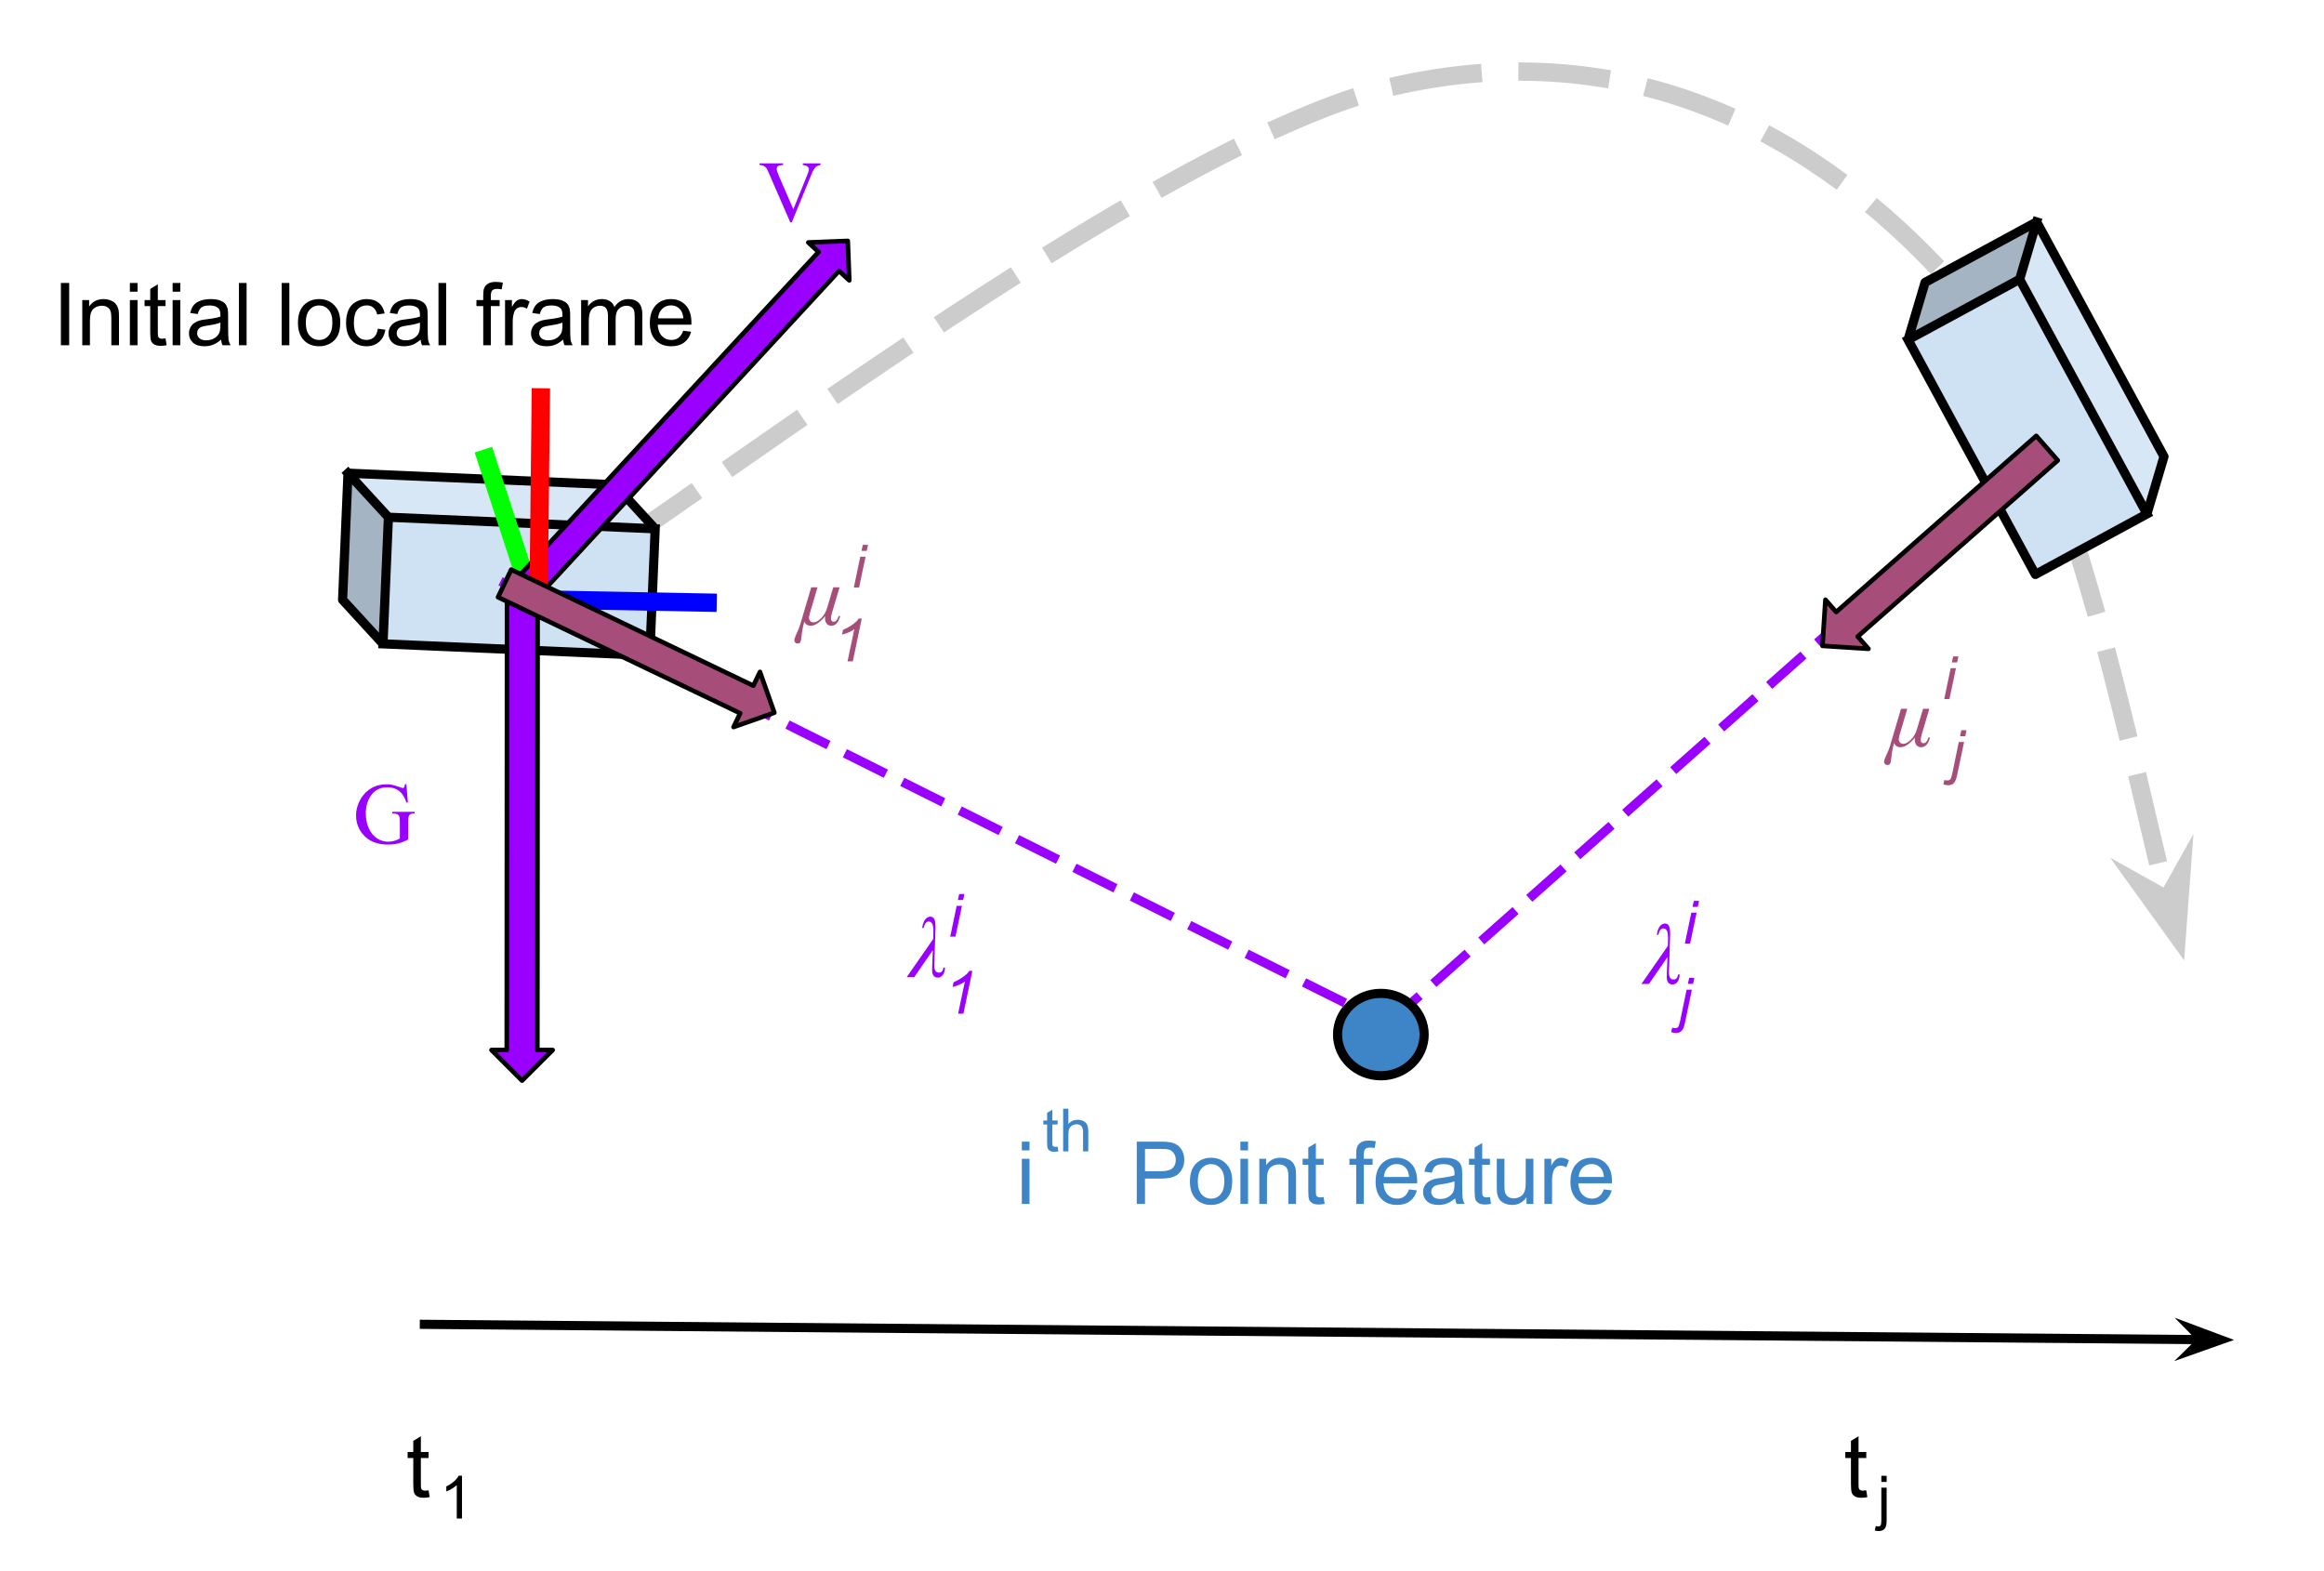 <?xml version="1.0" standalone="yes"?>

<svg version="1.1" viewBox="0.0 0.0 507.21 342.845" fill="none" stroke="none" stroke-linecap="square" stroke-miterlimit="10" xmlns="http://www.w3.org/2000/svg" xmlns:xlink="http://www.w3.org/1999/xlink"><clipPath id="p.0"><path d="m0 0l507.21 0l0 342.845l-507.21 0l0 -342.845z" clip-rule="nonzero"></path></clipPath><g clip-path="url(#p.0)"><path fill="#000000" fill-opacity="0.0" d="m0 0l507.21 0l0 342.845l-507.21 0z" fill-rule="nonzero"></path><path fill="#000000" fill-opacity="0.0" d="m114.026 132.844c31.656 -18.993 138.037 -102.01 189.934 -113.955c51.897 -11.945 92.661 10.497 121.449 42.283c28.788 31.787 42.732 123.699 51.278 148.438" fill-rule="nonzero"></path><path stroke="#cccccc" stroke-width="4.0" stroke-linejoin="round" stroke-linecap="butt" stroke-dasharray="16.0,12.0" d="m114.026 132.844c31.656 -18.993 138.037 -102.01 189.934 -113.955c51.897 -11.945 92.661 10.497 121.449 42.283c14.394 15.893 25.077 46.818 33.23 76.862c4.076 15.022 7.52 29.824 10.479 42.416c0.74 3.148 1.449 6.158 2.131 8.999c0.341 1.42 0.674 2.799 1.001 4.131c0.164 0.666 0.325 1.32 0.486 1.963l0.221 0.877" fill-rule="evenodd"></path><path fill="#cccccc" stroke="#cccccc" stroke-width="4.0" stroke-linecap="butt" d="m472.956 196.419l-5.553 -3.104l7.693 10.668l0.964 -13.117z" fill-rule="evenodd"></path><path fill="#cfe2f3" d="m142.992 115.413l-58.221 -2.529l-1.181 27.638l58.221 2.529z" fill-rule="nonzero"></path><path fill="#a5b4c2" d="m84.772 112.884l-8.819 -9.613l-1.181 27.638l8.819 9.613z" fill-rule="nonzero"></path><path fill="#d8e7f5" d="m142.992 115.413l-8.819 -9.613l-58.221 -2.529l8.819 9.613z" fill-rule="nonzero"></path><path fill="#000000" fill-opacity="0.0" d="m142.992 115.413l-8.819 -9.613l-58.221 -2.529l-1.181 27.638l8.819 9.613l58.221 2.529zm0 0l-58.221 -2.529l-8.819 -9.613m8.819 9.613l-1.181 27.638" fill-rule="nonzero"></path><path stroke="#000000" stroke-width="2.0" stroke-linejoin="round" stroke-linecap="butt" d="m142.992 115.413l-8.819 -9.613l-58.221 -2.529l-1.181 27.638l8.819 9.613l58.221 2.529zm0 0l-58.221 -2.529l-8.819 -9.613m8.819 9.613l-1.181 27.638" fill-rule="nonzero"></path><path fill="#000000" fill-opacity="0.0" d="m445.202 97.159l-143.937 127.748" fill-rule="nonzero"></path><path stroke="#9900ff" stroke-width="2.0" stroke-linejoin="round" stroke-linecap="butt" stroke-dasharray="8.0,6.0" d="m445.202 97.159l-143.937 127.748" fill-rule="nonzero"></path><path fill="#000000" fill-opacity="0.0" d="m163.562 48.434l-161.039 0l0 62.961l161.039 0z" fill-rule="nonzero"></path><path fill="#000000" d="m13.288 75.354l0 -13.594l1.812 0l0 13.594l-1.812 0zm4.668 0l0 -9.859l1.5 0l0 1.406q1.094 -1.625 3.141 -1.625q0.891 0 1.641 0.328q0.75 0.312 1.109 0.844q0.375 0.516 0.531 1.219q0.094 0.469 0.094 1.625l0 6.062l-1.672 0l0 -6.0q0 -1.016 -0.203 -1.516q-0.188 -0.516 -0.688 -0.812q-0.5 -0.297 -1.172 -0.297q-1.062 0 -1.844 0.672q-0.766 0.672 -0.766 2.578l0 5.375l-1.672 0zm10.391 -11.688l0 -1.906l1.672 0l0 1.906l-1.672 0zm0 11.688l0 -9.859l1.672 0l0 9.859l-1.672 0zm7.785 -1.5l0.234 1.484q-0.703 0.141 -1.266 0.141q-0.906 0 -1.406 -0.281q-0.5 -0.297 -0.703 -0.75q-0.203 -0.469 -0.203 -1.984l0 -5.656l-1.234 0l0 -1.312l1.234 0l0 -2.438l1.656 -1.0l0 3.438l1.688 0l0 1.312l-1.688 0l0 5.75q0 0.719 0.078 0.922q0.094 0.203 0.297 0.328q0.203 0.125 0.578 0.125q0.266 0 0.734 -0.078zm1.543 -10.188l0 -1.906l1.672 0l0 1.906l-1.672 0zm0 11.688l0 -9.859l1.672 0l0 9.859l-1.672 0zm10.567 -1.219q-0.938 0.797 -1.797 1.125q-0.859 0.312 -1.844 0.312q-1.609 0 -2.484 -0.781q-0.875 -0.797 -0.875 -2.031q0 -0.734 0.328 -1.328q0.328 -0.594 0.859 -0.953q0.531 -0.359 1.203 -0.547q0.5 -0.141 1.484 -0.25q2.031 -0.25 2.984 -0.578q0 -0.344 0 -0.438q0 -1.016 -0.469 -1.438q-0.641 -0.562 -1.906 -0.562q-1.172 0 -1.734 0.406q-0.562 0.406 -0.828 1.469l-1.641 -0.234q0.234 -1.047 0.734 -1.688q0.516 -0.641 1.469 -0.984q0.969 -0.359 2.25 -0.359q1.266 0 2.047 0.297q0.781 0.297 1.156 0.75q0.375 0.453 0.516 1.141q0.094 0.422 0.094 1.531l0 2.234q0 2.328 0.094 2.953q0.109 0.609 0.438 1.172l-1.75 0q-0.266 -0.516 -0.328 -1.219zm-0.141 -3.719q-0.906 0.359 -2.734 0.625q-1.031 0.141 -1.453 0.328q-0.422 0.188 -0.656 0.547q-0.234 0.359 -0.234 0.797q0 0.672 0.5 1.125q0.516 0.438 1.484 0.438q0.969 0 1.719 -0.422q0.75 -0.438 1.109 -1.156q0.266 -0.578 0.266 -1.672l0 -0.609zm4.048 4.938l0 -13.594l1.672 0l0 13.594l-1.672 0zm9.328 0l0 -13.594l1.672 0l0 13.594l-1.672 0zm3.551 -4.922q0 -2.734 1.531 -4.062q1.266 -1.094 3.094 -1.094q2.031 0 3.312 1.344q1.297 1.328 1.297 3.672q0 1.906 -0.578 3.0q-0.562 1.078 -1.656 1.688q-1.078 0.594 -2.375 0.594q-2.062 0 -3.344 -1.328q-1.281 -1.328 -1.281 -3.812zm1.719 0q0 1.891 0.828 2.828q0.828 0.938 2.078 0.938q1.25 0 2.062 -0.938q0.828 -0.953 0.828 -2.891q0 -1.828 -0.828 -2.766q-0.828 -0.938 -2.062 -0.938q-1.25 0 -2.078 0.938q-0.828 0.938 -0.828 2.828zm15.719 1.312l1.641 0.219q-0.266 1.688 -1.375 2.656q-1.109 0.953 -2.734 0.953q-2.016 0 -3.25 -1.312q-1.219 -1.328 -1.219 -3.797q0 -1.594 0.516 -2.781q0.531 -1.203 1.609 -1.797q1.094 -0.609 2.359 -0.609q1.609 0 2.625 0.812q1.016 0.812 1.312 2.312l-1.625 0.25q-0.234 -1.0 -0.828 -1.5q-0.594 -0.5 -1.422 -0.5q-1.266 0 -2.062 0.906q-0.781 0.906 -0.781 2.859q0 1.984 0.766 2.891q0.766 0.891 1.984 0.891q0.984 0 1.641 -0.594q0.656 -0.609 0.844 -1.859zm9.328 2.391q-0.938 0.797 -1.797 1.125q-0.859 0.312 -1.844 0.312q-1.609 0 -2.484 -0.781q-0.875 -0.797 -0.875 -2.031q0 -0.734 0.328 -1.328q0.328 -0.594 0.859 -0.953q0.531 -0.359 1.203 -0.547q0.5 -0.141 1.484 -0.25q2.031 -0.25 2.984 -0.578q0 -0.344 0 -0.438q0 -1.016 -0.469 -1.438q-0.641 -0.562 -1.906 -0.562q-1.172 0 -1.734 0.406q-0.562 0.406 -0.828 1.469l-1.641 -0.234q0.234 -1.047 0.734 -1.688q0.516 -0.641 1.469 -0.984q0.969 -0.359 2.25 -0.359q1.266 0 2.047 0.297q0.781 0.297 1.156 0.75q0.375 0.453 0.516 1.141q0.094 0.422 0.094 1.531l0 2.234q0 2.328 0.094 2.953q0.109 0.609 0.438 1.172l-1.75 0q-0.266 -0.516 -0.328 -1.219zm-0.141 -3.719q-0.906 0.359 -2.734 0.625q-1.031 0.141 -1.453 0.328q-0.422 0.188 -0.656 0.547q-0.234 0.359 -0.234 0.797q0 0.672 0.5 1.125q0.516 0.438 1.484 0.438q0.969 0 1.719 -0.422q0.75 -0.438 1.109 -1.156q0.266 -0.578 0.266 -1.672l0 -0.609zm4.048 4.938l0 -13.594l1.672 0l0 13.594l-1.672 0zm9.766 0l0 -8.547l-1.484 0l0 -1.312l1.484 0l0 -1.047q0 -0.984 0.172 -1.469q0.234 -0.656 0.844 -1.047q0.609 -0.406 1.703 -0.406q0.703 0 1.562 0.156l-0.25 1.469q-0.516 -0.094 -0.984 -0.094q-0.766 0 -1.078 0.328q-0.312 0.312 -0.312 1.203l0 0.906l1.922 0l0 1.312l-1.922 0l0 8.547l-1.656 0zm4.761 0l0 -9.859l1.5 0l0 1.5q0.578 -1.047 1.062 -1.375q0.484 -0.344 1.078 -0.344q0.844 0 1.719 0.547l-0.578 1.547q-0.609 -0.359 -1.234 -0.359q-0.547 0 -0.984 0.328q-0.422 0.328 -0.609 0.906q-0.281 0.891 -0.281 1.953l0 5.156l-1.672 0zm12.666 -1.219q-0.938 0.797 -1.797 1.125q-0.859 0.312 -1.844 0.312q-1.609 0 -2.484 -0.781q-0.875 -0.797 -0.875 -2.031q0 -0.734 0.328 -1.328q0.328 -0.594 0.859 -0.953q0.531 -0.359 1.203 -0.547q0.5 -0.141 1.484 -0.25q2.031 -0.25 2.984 -0.578q0 -0.344 0 -0.438q0 -1.016 -0.469 -1.438q-0.641 -0.562 -1.906 -0.562q-1.172 0 -1.734 0.406q-0.562 0.406 -0.828 1.469l-1.641 -0.234q0.234 -1.047 0.734 -1.688q0.516 -0.641 1.469 -0.984q0.969 -0.359 2.25 -0.359q1.266 0 2.047 0.297q0.781 0.297 1.156 0.75q0.375 0.453 0.516 1.141q0.094 0.422 0.094 1.531l0 2.234q0 2.328 0.094 2.953q0.109 0.609 0.438 1.172l-1.75 0q-0.266 -0.516 -0.328 -1.219zm-0.141 -3.719q-0.906 0.359 -2.734 0.625q-1.031 0.141 -1.453 0.328q-0.422 0.188 -0.656 0.547q-0.234 0.359 -0.234 0.797q0 0.672 0.5 1.125q0.516 0.438 1.484 0.438q0.969 0 1.719 -0.422q0.75 -0.438 1.109 -1.156q0.266 -0.578 0.266 -1.672l0 -0.609zm4.079 4.938l0 -9.859l1.5 0l0 1.391q0.453 -0.719 1.219 -1.156q0.781 -0.453 1.766 -0.453q1.094 0 1.797 0.453q0.703 0.453 0.984 1.281q1.172 -1.734 3.047 -1.734q1.469 0 2.25 0.812q0.797 0.812 0.797 2.5l0 6.766l-1.672 0l0 -6.203q0 -1.0 -0.156 -1.438q-0.156 -0.453 -0.594 -0.719q-0.422 -0.266 -1.0 -0.266q-1.031 0 -1.719 0.688q-0.688 0.688 -0.688 2.219l0 5.719l-1.672 0l0 -6.406q0 -1.109 -0.406 -1.656q-0.406 -0.562 -1.344 -0.562q-0.703 0 -1.312 0.375q-0.594 0.359 -0.859 1.078q-0.266 0.719 -0.266 2.062l0 5.109l-1.672 0zm22.291 -3.172l1.719 0.219q-0.406 1.5 -1.516 2.344q-1.094 0.828 -2.812 0.828q-2.156 0 -3.422 -1.328q-1.266 -1.328 -1.266 -3.734q0 -2.484 1.266 -3.859q1.281 -1.375 3.328 -1.375q1.984 0 3.234 1.344q1.25 1.344 1.25 3.797q0 0.141 -0.016 0.438l-7.344 0q0.094 1.625 0.922 2.484q0.828 0.859 2.062 0.859q0.906 0 1.547 -0.469q0.656 -0.484 1.047 -1.547zm-5.484 -2.703l5.5 0q-0.109 -1.234 -0.625 -1.859q-0.797 -0.969 -2.078 -0.969q-1.141 0 -1.938 0.781q-0.781 0.766 -0.859 2.047z" fill-rule="nonzero"></path><path fill="#000000" fill-opacity="0.0" d="m116.416 131.628l-10.299 -31.591" fill-rule="nonzero"></path><path stroke="#00ff00" stroke-width="4.0" stroke-linejoin="round" stroke-linecap="butt" d="m116.416 131.628l-10.299 -31.591" fill-rule="nonzero"></path><path fill="#000000" fill-opacity="0.0" d="m114.021 130.77l40.409 0.756" fill-rule="nonzero"></path><path stroke="#0000ff" stroke-width="4.0" stroke-linejoin="round" stroke-linecap="butt" d="m114.021 130.77l40.409 0.756" fill-rule="nonzero"></path><path fill="#cfe2f3" d="m468.571 112.174l-27.786 -51.221l-24.354 13.205l27.786 51.221z" fill-rule="nonzero"></path><path fill="#a5b4c2" d="m440.785 60.953l3.715 -12.519l-24.354 13.205l-3.715 12.519z" fill-rule="nonzero"></path><path fill="#d8e7f5" d="m468.571 112.174l3.715 -12.519l-27.786 -51.221l-3.715 12.519z" fill-rule="nonzero"></path><path fill="#000000" fill-opacity="0.0" d="m468.571 112.174l3.715 -12.519l-27.786 -51.221l-24.354 13.205l-3.715 12.519l27.786 51.221zm0 0l-27.786 -51.221l3.715 -12.519m-3.715 12.519l-24.354 13.205" fill-rule="nonzero"></path><path stroke="#000000" stroke-width="2.0" stroke-linejoin="round" stroke-linecap="butt" d="m468.571 112.174l3.715 -12.519l-27.786 -51.221l-24.354 13.205l-3.715 12.519l27.786 51.221zm0 0l-27.786 -51.221l3.715 -12.519m-3.715 12.519l-24.354 13.205" fill-rule="nonzero"></path><path fill="#9900ff" d="m113.969 133.957l69.154 -74.83l2.236 2.071l-0.335 -8.618l-8.61 0.335l2.236 2.071l-69.154 74.83z" fill-rule="nonzero"></path><path stroke="#000000" stroke-width="1.0" stroke-linejoin="round" stroke-linecap="butt" d="m113.969 133.957l69.154 -74.83l2.236 2.071l-0.335 -8.618l-8.61 0.335l2.236 2.071l-69.154 74.83z" fill-rule="nonzero"></path><path fill="#000000" fill-opacity="0.0" d="m299.651 21.308l-143.055 0l0 31.496l143.055 0z" fill-rule="nonzero"></path><path fill="#9900ff" d="m179.08 35.65l0 0.344q-0.656 0.125 -1.0 0.422q-0.5 0.453 -0.875 1.391l-4.391 10.703l-0.344 0l-4.719 -10.844q-0.359 -0.828 -0.5 -1.016q-0.234 -0.281 -0.578 -0.438q-0.328 -0.172 -0.906 -0.219l0 -0.344l5.141 0l0 0.344q-0.875 0.078 -1.141 0.297q-0.25 0.203 -0.25 0.547q0 0.469 0.422 1.438l3.203 7.391l2.969 -7.297q0.438 -1.062 0.438 -1.484q0 -0.266 -0.281 -0.516q-0.266 -0.25 -0.906 -0.344q-0.047 -0.016 -0.156 -0.031l0 -0.344l3.875 0z" fill-rule="nonzero"></path><path fill="#000000" fill-opacity="0.0" d="m118.029 86.732l-0.472 42.709" fill-rule="nonzero"></path><path stroke="#ff0000" stroke-width="4.0" stroke-linejoin="round" stroke-linecap="butt" d="m118.029 86.732l-0.472 42.709" fill-rule="nonzero"></path><path fill="#3d85c6" d="m301.368 234.791l0 0c5.218 0 9.449 -4.026 9.449 -8.992l0 0c0 -2.385 -0.995 -4.672 -2.767 -6.358c-1.772 -1.686 -4.175 -2.634 -6.681 -2.634l0 0c-5.218 0 -9.449 4.026 -9.449 8.992l0 0c0 4.966 4.23 8.992 9.449 8.992z" fill-rule="nonzero"></path><path stroke="#000000" stroke-width="2.0" stroke-linejoin="round" stroke-linecap="butt" d="m301.368 234.791l0 0c5.218 0 9.449 -4.026 9.449 -8.992l0 0c0 -2.385 -0.995 -4.672 -2.767 -6.358c-1.772 -1.686 -4.175 -2.634 -6.681 -2.634l0 0c-5.218 0 -9.449 4.026 -9.449 8.992l0 0c0 4.966 4.23 8.992 9.449 8.992z" fill-rule="nonzero"></path><path fill="#a64d79" d="m444.411 95.13l-43.664 38.445l-2.346 -2.677l-0.651 10.059l10.037 0.649l-2.346 -2.677l43.664 -38.445z" fill-rule="nonzero"></path><path stroke="#000000" stroke-width="1.0" stroke-linejoin="round" stroke-linecap="butt" d="m444.411 95.13l-43.664 38.445l-2.346 -2.677l-0.651 10.059l10.037 0.649l-2.346 -2.677l43.664 -38.445z" fill-rule="nonzero"></path><path fill="#000000" fill-opacity="0.0" d="m455.648 235.838l-242.898 0l0 62.961l242.898 0z" fill-rule="nonzero"></path><path fill="#3d85c6" d="m223.016 251.071l0 -1.906l1.672 0l0 1.906l-1.672 0zm0 11.688l0 -9.859l1.672 0l0 9.859l-1.672 0zm25.081 0l0 -13.594l5.125 0q1.359 0 2.078 0.125q1 0.172 1.672 0.641q0.672 0.469 1.078 1.312q0.422 0.844 0.422 1.844q0 1.734 -1.109 2.938q-1.094 1.203 -3.984 1.203l-3.484 0l0 5.531l-1.797 0zm1.797 -7.141l3.516 0q1.75 0 2.469 -0.641q0.734 -0.656 0.734 -1.828q0 -0.859 -0.438 -1.469q-0.422 -0.609 -1.125 -0.797q-0.453 -0.125 -1.672 -0.125l-3.484 0l0 4.859zm9.803 2.219q0 -2.734 1.531 -4.062q1.266 -1.094 3.094 -1.094q2.031 0 3.312 1.344q1.297 1.328 1.297 3.672q0 1.906 -0.578 3.0q-0.562 1.078 -1.656 1.688q-1.078 0.594 -2.375 0.594q-2.062 0 -3.344 -1.328q-1.281 -1.328 -1.281 -3.812zm1.719 0q0 1.891 0.828 2.828q0.828 0.938 2.078 0.938q1.25 0 2.062 -0.938q0.828 -0.953 0.828 -2.891q0 -1.828 -0.828 -2.766q-0.828 -0.938 -2.062 -0.938q-1.25 0 -2.078 0.938q-0.828 0.938 -0.828 2.828zm9.298 -6.766l0 -1.906l1.672 0l0 1.906l-1.672 0zm0 11.688l0 -9.859l1.672 0l0 9.859l-1.672 0zm4.129 0l0 -9.859l1.5 0l0 1.406q1.094 -1.625 3.141 -1.625q0.891 0 1.641 0.328q0.75 0.312 1.109 0.844q0.375 0.516 0.531 1.219q0.094 0.469 0.094 1.625l0 6.062l-1.672 0l0 -6.0q0 -1.016 -0.203 -1.516q-0.188 -0.516 -0.688 -0.812q-0.5 -0.297 -1.172 -0.297q-1.062 0 -1.844 0.672q-0.766 0.672 -0.766 2.578l0 5.375l-1.672 0zm14.032 -1.5l0.234 1.484q-0.703 0.141 -1.266 0.141q-0.906 0 -1.406 -0.281q-0.5 -0.297 -0.703 -0.75q-0.203 -0.469 -0.203 -1.984l0 -5.656l-1.234 0l0 -1.312l1.234 0l0 -2.438l1.656 -1.0l0 3.438l1.688 0l0 1.312l-1.688 0l0 5.75q0 0.719 0.078 0.922q0.094 0.203 0.297 0.328q0.203 0.125 0.578 0.125q0.266 0 0.734 -0.078zm7.117 1.5l0 -8.547l-1.484 0l0 -1.312l1.484 0l0 -1.047q0 -0.984 0.172 -1.469q0.234 -0.656 0.844 -1.047q0.609 -0.406 1.703 -0.406q0.703 0 1.562 0.156l-0.25 1.469q-0.516 -0.094 -0.984 -0.094q-0.766 0 -1.078 0.328q-0.312 0.312 -0.312 1.203l0 0.906l1.922 0l0 1.312l-1.922 0l0 8.547l-1.656 0zm11.527 -3.172l1.719 0.219q-0.406 1.5 -1.516 2.344q-1.094 0.828 -2.812 0.828q-2.156 0 -3.422 -1.328q-1.266 -1.328 -1.266 -3.734q0 -2.484 1.266 -3.859q1.281 -1.375 3.328 -1.375q1.984 0 3.234 1.344q1.25 1.344 1.25 3.797q0 0.141 -0.016 0.438l-7.344 0q0.094 1.625 0.922 2.484q0.828 0.859 2.062 0.859q0.906 0 1.547 -0.469q0.656 -0.484 1.047 -1.547zm-5.484 -2.703l5.5 0q-0.109 -1.234 -0.625 -1.859q-0.797 -0.969 -2.078 -0.969q-1.141 0 -1.938 0.781q-0.781 0.766 -0.859 2.047zm15.548 4.656q-0.938 0.797 -1.797 1.125q-0.859 0.312 -1.844 0.312q-1.609 0 -2.484 -0.781q-0.875 -0.797 -0.875 -2.031q0 -0.734 0.328 -1.328q0.328 -0.594 0.859 -0.953q0.531 -0.359 1.203 -0.547q0.5 -0.141 1.484 -0.25q2.031 -0.25 2.984 -0.578q0 -0.344 0 -0.438q0 -1.016 -0.469 -1.438q-0.641 -0.562 -1.906 -0.562q-1.172 0 -1.734 0.406q-0.562 0.406 -0.828 1.469l-1.641 -0.234q0.234 -1.047 0.734 -1.688q0.516 -0.641 1.469 -0.984q0.969 -0.359 2.25 -0.359q1.266 0 2.047 0.297q0.781 0.297 1.156 0.75q0.375 0.453 0.516 1.141q0.094 0.422 0.094 1.531l0 2.234q0 2.328 0.094 2.953q0.109 0.609 0.438 1.172l-1.75 0q-0.266 -0.516 -0.328 -1.219zm-0.141 -3.719q-0.906 0.359 -2.734 0.625q-1.031 0.141 -1.453 0.328q-0.422 0.188 -0.656 0.547q-0.234 0.359 -0.234 0.797q0 0.672 0.5 1.125q0.516 0.438 1.484 0.438q0.969 0 1.719 -0.422q0.75 -0.438 1.109 -1.156q0.266 -0.578 0.266 -1.672l0 -0.609zm7.735 3.438l0.234 1.484q-0.703 0.141 -1.266 0.141q-0.906 0 -1.406 -0.281q-0.5 -0.297 -0.703 -0.75q-0.203 -0.469 -0.203 -1.984l0 -5.656l-1.234 0l0 -1.312l1.234 0l0 -2.438l1.656 -1.0l0 3.438l1.688 0l0 1.312l-1.688 0l0 5.75q0 0.719 0.078 0.922q0.094 0.203 0.297 0.328q0.203 0.125 0.578 0.125q0.266 0 0.734 -0.078zm7.98 1.5l0 -1.453q-1.141 1.672 -3.125 1.672q-0.859 0 -1.625 -0.328q-0.75 -0.344 -1.125 -0.844q-0.359 -0.5 -0.516 -1.234q-0.094 -0.5 -0.094 -1.562l0 -6.109l1.672 0l0 5.469q0 1.312 0.094 1.766q0.156 0.656 0.672 1.031q0.516 0.375 1.266 0.375q0.75 0 1.406 -0.375q0.656 -0.391 0.922 -1.047q0.281 -0.672 0.281 -1.938l0 -5.281l1.672 0l0 9.859l-1.5 0zm3.907 0l0 -9.859l1.5 0l0 1.5q0.578 -1.047 1.062 -1.375q0.484 -0.344 1.078 -0.344q0.844 0 1.719 0.547l-0.578 1.547q-0.609 -0.359 -1.234 -0.359q-0.547 0 -0.984 0.328q-0.422 0.328 -0.609 0.906q-0.281 0.891 -0.281 1.953l0 5.156l-1.672 0zm12.978 -3.172l1.719 0.219q-0.406 1.5 -1.516 2.344q-1.094 0.828 -2.812 0.828q-2.156 0 -3.422 -1.328q-1.266 -1.328 -1.266 -3.734q0 -2.484 1.266 -3.859q1.281 -1.375 3.328 -1.375q1.984 0 3.234 1.344q1.25 1.344 1.25 3.797q0 0.141 -0.016 0.438l-7.344 0q0.094 1.625 0.922 2.484q0.828 0.859 2.062 0.859q0.906 0 1.547 -0.469q0.656 -0.484 1.047 -1.547zm-5.484 -2.703l5.5 0q-0.109 -1.234 -0.625 -1.859q-0.797 -0.969 -2.078 -0.969q-1.141 0 -1.938 0.781q-0.781 0.766 -0.859 2.047z" fill-rule="nonzero"></path><path fill="#000000" fill-opacity="0.0" d="m256.719 229.484l-41.953 0l0 36.882l41.953 0z" fill-rule="nonzero"></path><path fill="#3d85c6" d="m230.828 250.269l0.156 1.0q-0.484 0.109 -0.859 0.109q-0.625 0 -0.969 -0.203q-0.344 -0.203 -0.484 -0.516q-0.141 -0.328 -0.141 -1.344l0 -3.891l-0.828 0l0 -0.875l0.828 0l0 -1.672l1.141 -0.688l0 2.359l1.156 0l0 0.875l-1.156 0l0 3.953q0 0.484 0.062 0.625q0.062 0.141 0.188 0.219q0.141 0.078 0.391 0.078q0.203 0 0.516 -0.031zm1.203 1.016l0 -9.312l1.141 0l0 3.344q0.797 -0.922 2.016 -0.922q0.75 0 1.297 0.297q0.562 0.297 0.797 0.812q0.234 0.516 0.234 1.516l0 4.266l-1.141 0l0 -4.266q0 -0.859 -0.375 -1.25q-0.359 -0.391 -1.047 -0.391q-0.5 0 -0.953 0.266q-0.453 0.25 -0.641 0.703q-0.188 0.453 -0.188 1.25l0 3.688l-1.141 0z" fill-rule="nonzero"></path><path fill="#000000" fill-opacity="0.0" d="m487.58 292.44l-394.961 -3.402" fill-rule="nonzero"></path><path stroke="#000000" stroke-width="2.0" stroke-linejoin="round" stroke-linecap="butt" d="m480.726 292.381l-388.107 -3.343" fill-rule="evenodd"></path><path fill="#000000" stroke="#000000" stroke-width="2.0" stroke-linecap="butt" d="m480.726 292.381l-2.268 2.23l6.199 -2.196l-6.16 -2.302z" fill-rule="evenodd"></path><path fill="#000000" fill-opacity="0.0" d="m393.405 299.844l58.477 0l0 36.882l-58.477 0z" fill-rule="nonzero"></path><path fill="#000000" d="m407.312 325.264l0.234 1.484q-0.703 0.141 -1.266 0.141q-0.906 0 -1.406 -0.281q-0.5 -0.297 -0.703 -0.75q-0.203 -0.469 -0.203 -1.984l0 -5.656l-1.234 0l0 -1.312l1.234 0l0 -2.438l1.656 -1.0l0 3.438l1.688 0l0 1.312l-1.688 0l0 5.75q0 0.719 0.078 0.922q0.094 0.203 0.297 0.328q0.203 0.125 0.578 0.125q0.266 0 0.734 -0.078z" fill-rule="nonzero"></path><path fill="#000000" fill-opacity="0.0" d="m400.757 309.616l39.89 0l0 18.898l-39.89 0z" fill-rule="nonzero"></path><path fill="#000000" d="m410.601 323.431l0 -1.328l1.156 0l0 1.328l-1.156 0zm-1.438 10.594l0.219 -0.969q0.344 0.094 0.531 0.094q0.359 0 0.516 -0.234q0.172 -0.234 0.172 -1.156l0 -7.078l1.156 0l0 7.109q0 1.234 -0.328 1.719q-0.422 0.641 -1.375 0.641q-0.469 0 -0.891 -0.125z" fill-rule="nonzero"></path><path fill="#000000" fill-opacity="0.0" d="m79.635 299.847l58.477 0l0 36.878l-58.477 0z" fill-rule="nonzero"></path><path fill="#000000" d="m93.541 325.267l0.234 1.484q-0.703 0.141 -1.266 0.141q-0.906 0 -1.406 -0.281q-0.5 -0.297 -0.703 -0.75q-0.203 -0.469 -0.203 -1.984l0 -5.656l-1.234 0l0 -1.312l1.234 0l0 -2.438l1.656 -1.0l0 3.438l1.688 0l0 1.312l-1.688 0l0 5.75q0 0.719 0.078 0.922q0.094 0.203 0.297 0.328q0.203 0.125 0.578 0.125q0.266 0 0.734 -0.078z" fill-rule="nonzero"></path><path fill="#000000" fill-opacity="0.0" d="m86.986 309.618l39.89 0l0 18.896l-39.89 0z" fill-rule="nonzero"></path><path fill="#000000" d="m100.83 331.418l-1.141 0l0 -7.281q-0.422 0.391 -1.094 0.797q-0.656 0.391 -1.188 0.578l0 -1.109q0.953 -0.438 1.672 -1.078q0.719 -0.641 1.016 -1.25l0.734 0l0 9.344z" fill-rule="nonzero"></path><path fill="#000000" fill-opacity="0.0" d="m110.131 127.327l184.567 92.126" fill-rule="nonzero"></path><path stroke="#9900ff" stroke-width="2.0" stroke-linejoin="round" stroke-linecap="butt" stroke-dasharray="8.0,6.0" d="m110.131 127.327l184.567 92.126" fill-rule="nonzero"></path><path fill="#000000" fill-opacity="0.0" d="m461.689 135.943l-58.488 0l0 36.882l58.488 0z" fill-rule="nonzero"></path><path fill="#a64d79" d="m414.889 154.691l1.375 0l-1.672 5.672q-0.188 0.641 -0.188 0.984q0 0.406 0.266 0.703q0.281 0.297 0.719 0.297q0.734 0 1.656 -0.906q0.922 -0.922 1.312 -2.25l1.344 -4.5l1.375 0l-1.672 5.641q-0.203 0.734 -0.203 1.156q0 0.719 0.609 0.719q0.688 0 1.078 -1.25l0.328 0q-0.531 2.125 -1.953 2.125q-0.609 0 -0.984 -0.438q-0.375 -0.453 -0.375 -1.156q0 -0.172 0.047 -0.516q-1.781 2.109 -3.141 2.109q-1.047 0 -1.438 -0.922q-0.5 1.969 -0.609 3.359q-0.094 0.875 -0.25 1.156q-0.141 0.281 -0.594 0.281q-0.375 0 -0.547 -0.234q-0.172 -0.219 -0.172 -0.484q0 -0.375 0.438 -1.312q0.547 -1.109 0.828 -2.047l2.422 -8.188z" fill-rule="nonzero"></path><path fill="#000000" fill-opacity="0.0" d="m456.627 146.878l-39.906 0l0 18.898l39.906 0z" fill-rule="nonzero"></path><path fill="#a64d79" d="m427.784 160.678l0.281 -1.312l1.125 0l-0.266 1.312l-1.141 0zm-3.641 10.531l0.203 -0.969q0.391 0.094 0.703 0.094q0.359 0 0.594 -0.25q0.219 -0.234 0.453 -1.344l1.406 -6.797l1.156 0l-1.469 7.0q-0.266 1.328 -0.625 1.797q-0.469 0.641 -1.328 0.641q-0.453 0 -1.094 -0.172z" fill-rule="nonzero"></path><path fill="#000000" fill-opacity="0.0" d="m454.84 130.77l-39.906 0l0 18.898l39.906 0z" fill-rule="nonzero"></path><path fill="#a64d79" d="m425.997 144.57l0.281 -1.312l1.141 0l-0.281 1.312l-1.141 0zm-1.672 8.0l1.406 -6.734l1.156 0l-1.422 6.734l-1.141 0z" fill-rule="nonzero"></path><path fill="#000000" fill-opacity="0.0" d="m223.848 109.432l-58.488 0l0 36.882l58.488 0z" fill-rule="nonzero"></path><path fill="#a64d79" d="m177.047 128.18l1.375 0l-1.672 5.672q-0.188 0.641 -0.188 0.984q0 0.406 0.266 0.703q0.281 0.297 0.719 0.297q0.734 0 1.656 -0.906q0.922 -0.922 1.312 -2.25l1.344 -4.5l1.375 0l-1.672 5.641q-0.203 0.734 -0.203 1.156q0 0.719 0.609 0.719q0.688 0 1.078 -1.25l0.328 0q-0.531 2.125 -1.953 2.125q-0.609 0 -0.984 -0.438q-0.375 -0.453 -0.375 -1.156q0 -0.172 0.047 -0.516q-1.781 2.109 -3.141 2.109q-1.047 0 -1.438 -0.922q-0.5 1.969 -0.609 3.359q-0.094 0.875 -0.25 1.156q-0.141 0.281 -0.594 0.281q-0.375 0 -0.547 -0.234q-0.172 -0.219 -0.172 -0.484q0 -0.375 0.438 -1.312q0.547 -1.109 0.828 -2.047l2.422 -8.188z" fill-rule="nonzero"></path><path fill="#000000" fill-opacity="0.0" d="m212.752 122.542l-39.906 0l0 18.898l39.906 0z" fill-rule="nonzero"></path><path fill="#a64d79" d="m184.971 144.342l1.484 -7.031q-0.953 0.75 -2.688 1.203l0.219 -1.047q0.859 -0.344 1.688 -0.891q0.844 -0.547 1.25 -0.969q0.266 -0.25 0.484 -0.609l0.672 0l-1.953 9.344l-1.156 0z" fill-rule="nonzero"></path><path fill="#9900ff" d="m110.661 129.168l-0.059 100.0l-3.339 0l6.673 6.677l6.681 -6.677l-3.339 0l0.059 -100.0z" fill-rule="nonzero"></path><path stroke="#000000" stroke-width="1.0" stroke-linejoin="round" stroke-linecap="butt" d="m110.661 129.168l-0.059 100.0l-3.339 0l6.673 6.677l6.681 -6.677l-3.339 0l0.059 -100.0z" fill-rule="nonzero"></path><path fill="#000000" fill-opacity="0.0" d="m216.865 106.434l-39.906 0l0 18.898l39.906 0z" fill-rule="nonzero"></path><path fill="#a64d79" d="m188.022 120.234l0.281 -1.312l1.141 0l-0.281 1.312l-1.141 0zm-1.672 8.0l1.406 -6.734l1.156 0l-1.422 6.734l-1.141 0z" fill-rule="nonzero"></path><path fill="#a64d79" d="m108.69 130.334l52.851 25.337l-1.441 3.008l8.897 -3.132l-3.133 -8.899l-1.441 3.008l-52.851 -25.337z" fill-rule="nonzero"></path><path stroke="#000000" stroke-width="1.0" stroke-linejoin="round" stroke-linecap="butt" d="m108.69 130.334l52.851 25.337l-1.441 3.008l8.897 -3.132l-3.133 -8.899l-1.441 3.008l-52.851 -25.337z" fill-rule="nonzero"></path><path fill="#000000" fill-opacity="0.0" d="m408.319 187.828l-58.488 0l0 36.882l58.488 0z" fill-rule="nonzero"></path><path fill="#9900ff" d="m359.878 214.748l-1.641 0l5.781 -8.312l0.031 -1.562q0 -1.422 -0.297 -1.828q-0.281 -0.422 -0.703 -0.422q-0.844 0 -1.109 1.406l-0.328 0q0.109 -1.094 0.594 -1.781q0.5 -0.688 1.156 -0.688q0.578 0 0.859 0.484q0.281 0.469 0.281 1.672q0 0.141 0 0.375l-0.25 7.828q-0.016 0.141 -0.016 0.266q0 1.594 1.0 1.594q0.859 0 1.0 -1.109l0.344 0q-0.016 0.938 -0.438 1.562q-0.422 0.625 -1.125 0.625q-1.25 0 -1.25 -1.656q0 -0.094 0.016 -0.609l0.141 -3.719l-4.047 5.875z" fill-rule="nonzero"></path><path fill="#000000" fill-opacity="0.0" d="m397.223 200.938l-39.906 0l0 18.898l39.906 0z" fill-rule="nonzero"></path><path fill="#9900ff" d="m368.38 214.738l0.281 -1.312l1.125 0l-0.266 1.312l-1.141 0zm-3.641 10.531l0.203 -0.969q0.391 0.094 0.703 0.094q0.359 0 0.594 -0.25q0.219 -0.234 0.453 -1.344l1.406 -6.797l1.156 0l-1.469 7.0q-0.266 1.328 -0.625 1.797q-0.469 0.641 -1.328 0.641q-0.453 0 -1.094 -0.172z" fill-rule="nonzero"></path><path fill="#000000" fill-opacity="0.0" d="m398.236 184.131l-39.906 0l0 18.898l39.906 0z" fill-rule="nonzero"></path><path fill="#9900ff" d="m369.393 197.931l0.281 -1.312l1.141 0l-0.281 1.312l-1.141 0zm-1.672 8.0l1.406 -6.734l1.156 0l-1.422 6.734l-1.141 0z" fill-rule="nonzero"></path><path fill="#000000" fill-opacity="0.0" d="m247.983 186.329l-58.488 0l0 36.882l58.488 0z" fill-rule="nonzero"></path><path fill="#9900ff" d="m199.542 213.249l-1.641 0l5.781 -8.312l0.031 -1.562q0 -1.422 -0.297 -1.828q-0.281 -0.422 -0.703 -0.422q-0.844 0 -1.109 1.406l-0.328 0q0.109 -1.094 0.594 -1.781q0.5 -0.688 1.156 -0.688q0.578 0 0.859 0.484q0.281 0.469 0.281 1.672q0 0.141 0 0.375l-0.25 7.828q-0.016 0.141 -0.016 0.266q0 1.594 1.0 1.594q0.859 0 1.0 -1.109l0.344 0q-0.016 0.938 -0.438 1.562q-0.422 0.625 -1.125 0.625q-1.25 0 -1.25 -1.656q0 -0.094 0.016 -0.609l0.141 -3.719l-4.047 5.875z" fill-rule="nonzero"></path><path fill="#000000" fill-opacity="0.0" d="m236.887 199.439l-39.906 0l0 18.898l39.906 0z" fill-rule="nonzero"></path><path fill="#9900ff" d="m209.106 221.239l1.484 -7.031q-0.953 0.75 -2.688 1.203l0.219 -1.047q0.859 -0.344 1.688 -0.891q0.844 -0.547 1.25 -0.969q0.266 -0.25 0.484 -0.609l0.672 0l-1.953 9.344l-1.156 0z" fill-rule="nonzero"></path><path fill="#000000" fill-opacity="0.0" d="m237.9 182.632l-39.906 0l0 18.898l39.906 0z" fill-rule="nonzero"></path><path fill="#9900ff" d="m209.057 196.432l0.281 -1.312l1.141 0l-0.281 1.312l-1.141 0zm-1.672 8.0l1.406 -6.734l1.156 0l-1.422 6.734l-1.141 0z" fill-rule="nonzero"></path><path fill="#000000" fill-opacity="0.0" d="m211.092 157.127l-143.055 0l0 31.496l143.055 0z" fill-rule="nonzero"></path><path fill="#9900ff" d="m88.693 171.172l0.328 3.984l-0.328 0q-0.484 -1.484 -1.266 -2.25q-1.125 -1.078 -2.891 -1.078q-2.391 0 -3.656 1.906q-1.047 1.594 -1.047 3.812q0 1.812 0.688 3.297q0.703 1.484 1.828 2.172q1.141 0.688 2.328 0.688q0.688 0 1.328 -0.172q0.656 -0.188 1.266 -0.531l0 -3.625q0 -0.953 -0.141 -1.234q-0.141 -0.297 -0.453 -0.453q-0.297 -0.156 -1.062 -0.156l0 -0.344l4.875 0l0 0.344l-0.234 0q-0.719 0 -0.984 0.484q-0.188 0.344 -0.188 1.359l0 3.844q-1.078 0.578 -2.125 0.844q-1.031 0.266 -2.297 0.266q-3.641 0 -5.531 -2.328q-1.422 -1.75 -1.422 -4.047q0 -1.656 0.797 -3.188q0.938 -1.812 2.594 -2.781q1.391 -0.812 3.266 -0.812q0.688 0 1.25 0.125q0.562 0.109 1.594 0.484q0.516 0.203 0.688 0.203q0.188 0 0.312 -0.156q0.125 -0.172 0.141 -0.656l0.344 0z" fill-rule="nonzero"></path></g></svg>


